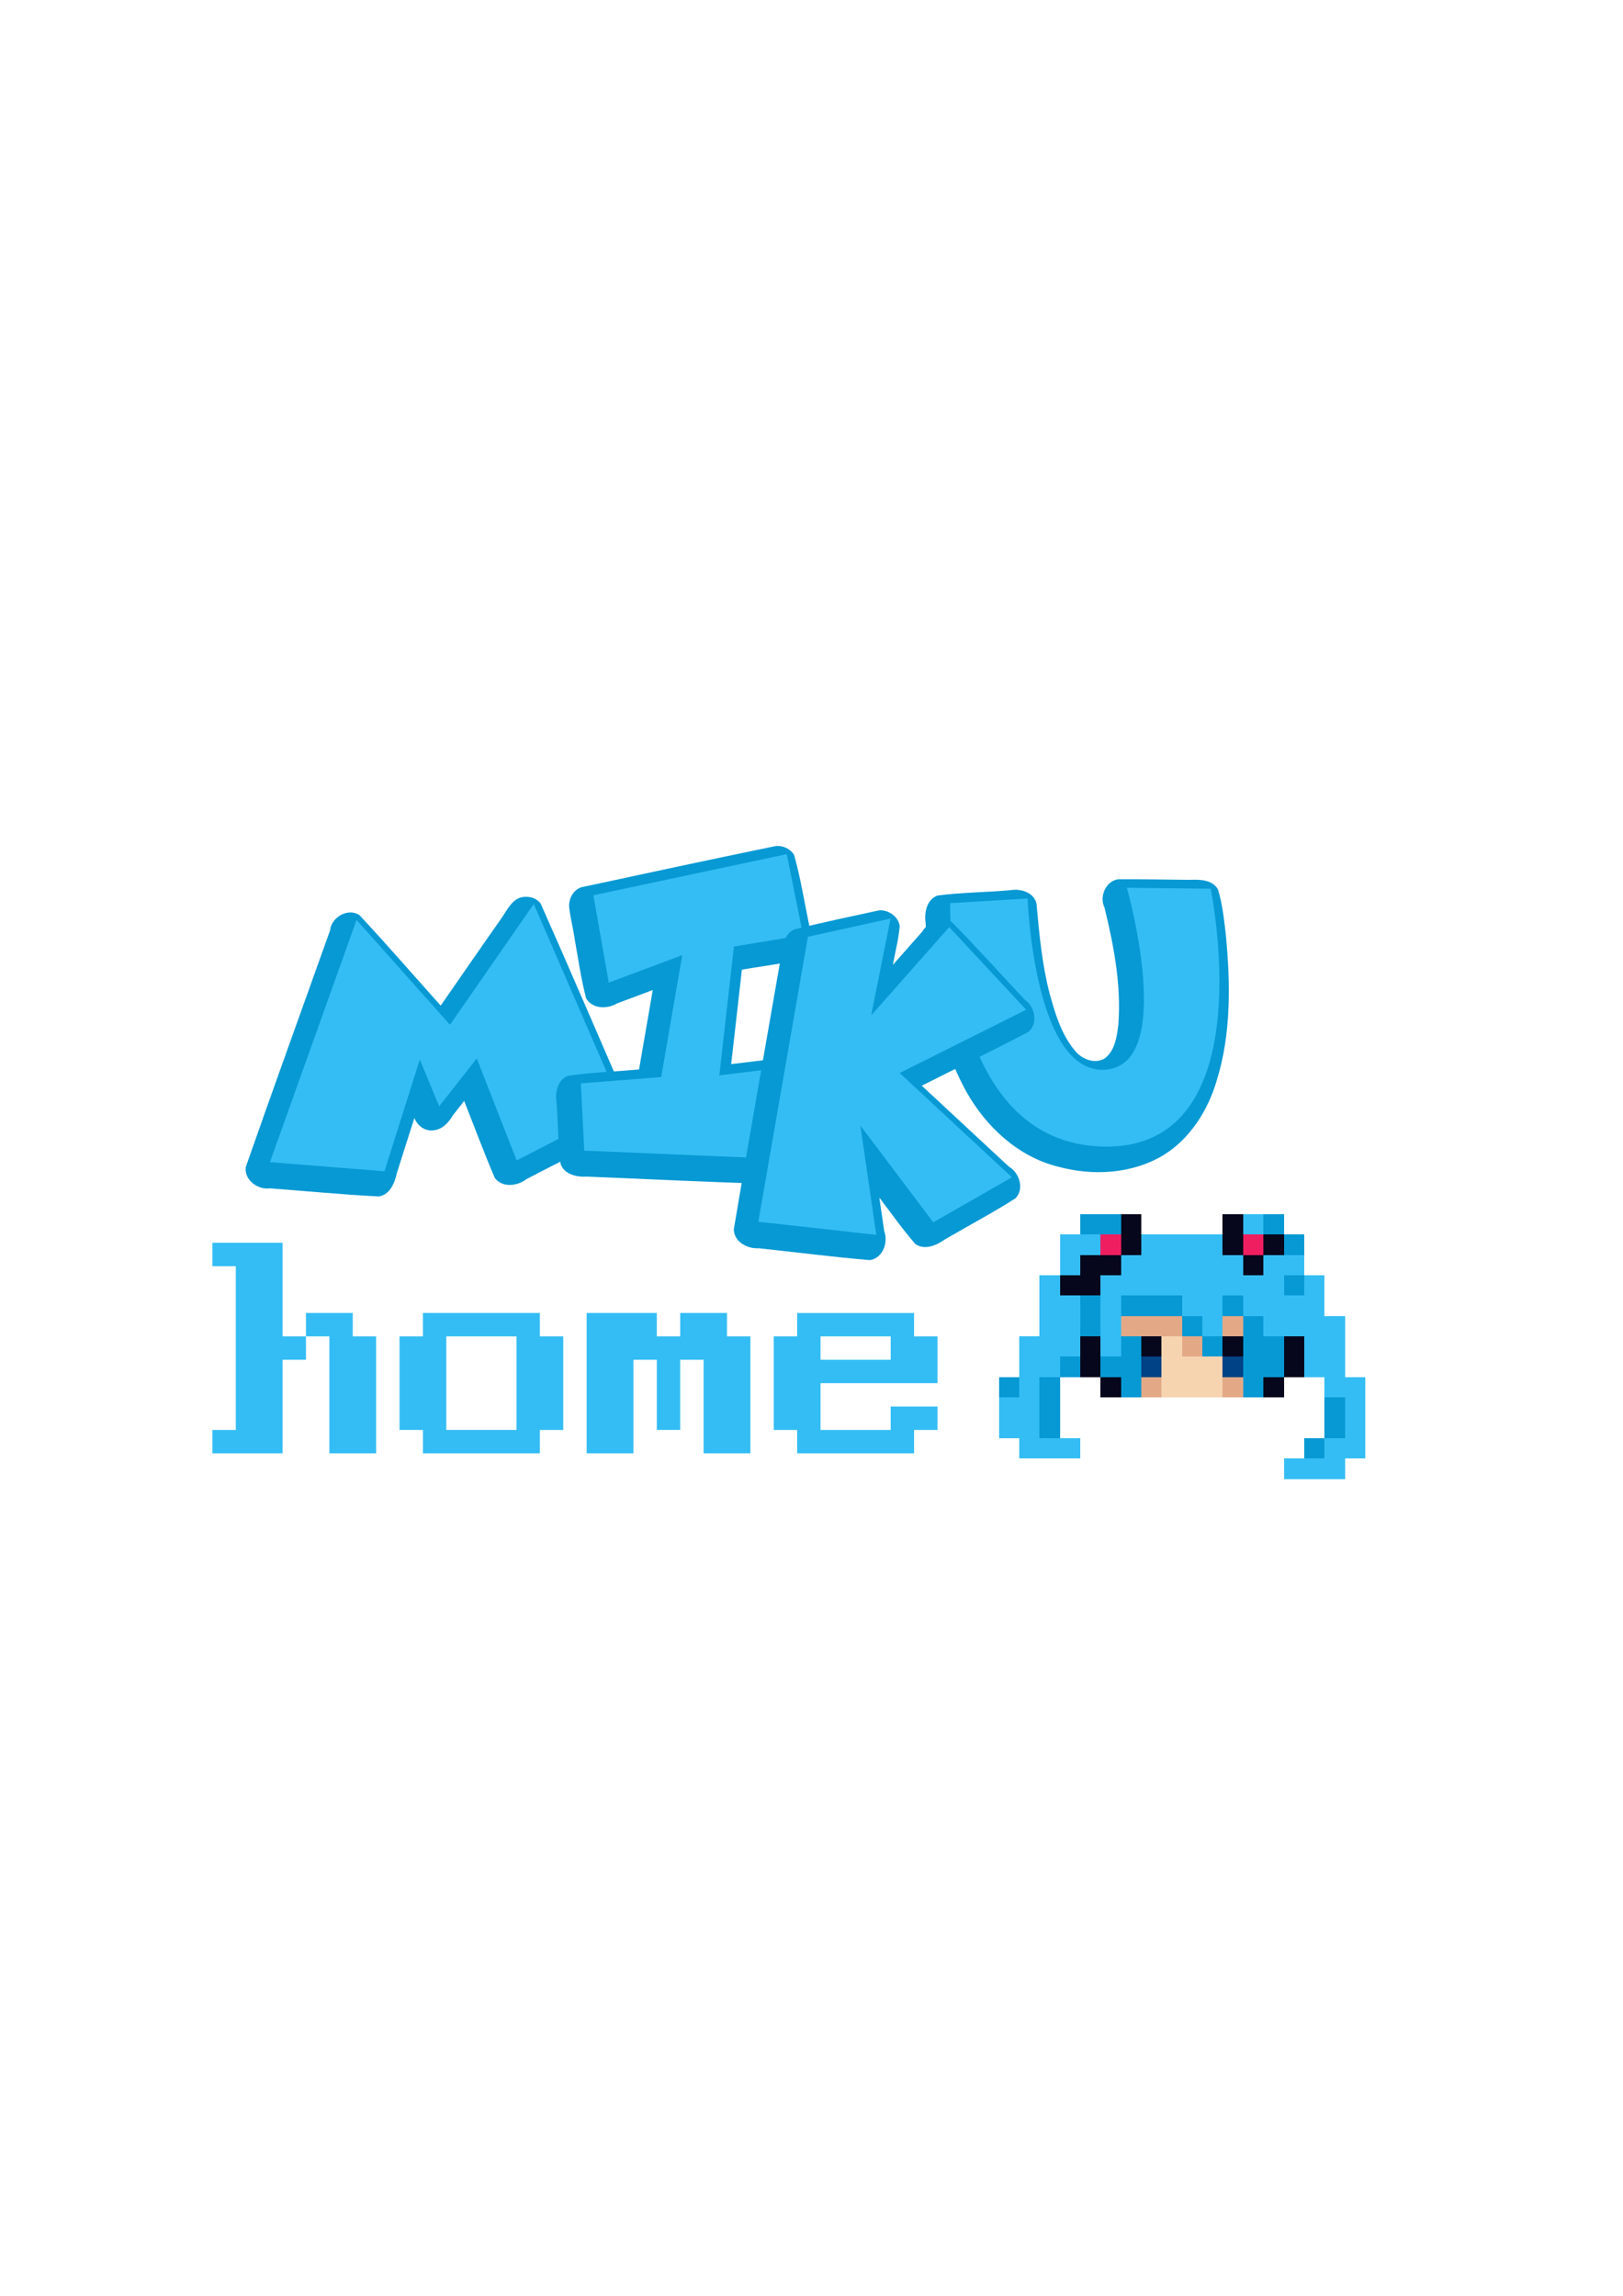 <?xml version="1.0" encoding="UTF-8" standalone="no"?>
<!-- Created with Inkscape (http://www.inkscape.org/) -->

<svg
   width="210mm"
   height="297mm"
   viewBox="0 0 210 297"
   version="1.1"
   id="svg1"
   inkscape:version="1.4 (86a8ad7, 2024-10-11)"
   sodipodi:docname="logo.svg"
   xml:space="preserve"
   xmlns:inkscape="http://www.inkscape.org/namespaces/inkscape"
   xmlns:sodipodi="http://sodipodi.sourceforge.net/DTD/sodipodi-0.dtd"
   xmlns="http://www.w3.org/2000/svg"
   xmlns:svg="http://www.w3.org/2000/svg"><sodipodi:namedview
     id="namedview1"
     pagecolor="#505050"
     bordercolor="#ffffff"
     borderopacity="1"
     inkscape:showpageshadow="0"
     inkscape:pageopacity="0"
     inkscape:pagecheckerboard="1"
     inkscape:deskcolor="#505050"
     inkscape:document-units="mm"
     inkscape:zoom="0.75087439"
     inkscape:cx="-133.17807"
     inkscape:cy="284.33517"
     inkscape:window-width="1920"
     inkscape:window-height="1051"
     inkscape:window-x="-9"
     inkscape:window-y="-9"
     inkscape:window-maximized="1"
     inkscape:current-layer="layer1"
     showgrid="false" /><defs
     id="defs1" /><g
     inkscape:label="Layer 1"
     inkscape:groupmode="layer"
     id="layer1"><g
       id="g11" /><g
       id="g40"
       transform="matrix(0.837,0,0,0.837,5.186,14.823)"><g
         id="g37"
         transform="translate(1.246,0.249)"><path
           id="path8"
           style="fill:#0799d4;fill-opacity:1;stroke-width:1.732;stroke-linecap:round;stroke-linejoin:round"
           d="m 165.398,117.94 c -1.911,0.298 -2.93,2.674 -2.102,4.351 1.46,5.99 2.618,12.032 2.137,18.198 -0.243,1.848 -0.529,4.019 -2.163,5.185 -1.649,0.903 -3.695,-0.034 -4.714,-1.461 -2.005,-2.493 -2.923,-5.645 -3.757,-8.681 -1.162,-4.491 -1.587,-9.188 -2.011,-13.841 -0.412,-1.731 -2.458,-2.351 -4.035,-2.063 -3.745,0.335 -7.528,0.334 -11.271,0.827 -1.675,0.623 -2.074,2.665 -1.83,4.244 0.307,9.007 1.931,18.192 6.336,26.154 3.033,5.361 7.945,9.938 14.023,11.48 5.408,1.491 11.53,1.183 16.408,-1.757 4.147,-2.561 6.875,-6.927 8.232,-11.532 2.26,-7.27 2.115,-15.018 1.409,-22.518 -0.275,-2.346 -0.524,-4.732 -1.205,-6.995 -0.85,-1.535 -2.812,-1.575 -4.352,-1.501 -3.702,-0.041 -7.403,-0.109 -11.105,-0.091 z" /><path
           style="fill:#34bdf4;fill-opacity:1;stroke:none;stroke-width:1.732;stroke-linecap:round;stroke-linejoin:round"
           d="M 139.444,121.632 151.41,120.911 c 0,0 0.985,27.257 12.038,26.455 11.053,-0.802 3.316,-28.113 3.316,-28.113 l 12.946,0.147 c 0,0 8.345,40.212 -16.406,39.86 -24.752,-0.352 -23.86,-37.628 -23.86,-37.628 z"
           id="path4"
           sodipodi:nodetypes="cczcczc" /></g><g
         id="g39"
         transform="translate(-2.079,2.534)"><path
           id="path9"
           style="fill:#0799d4;fill-opacity:1;stroke-width:2.117;stroke-linecap:round;stroke-linejoin:round"
           d="m 76.863,118.378 c -1.733,0.17 -2.511,1.914 -3.379,3.177 -3.181,4.525 -6.317,9.082 -9.472,13.626 -4.184,-4.654 -8.279,-9.401 -12.553,-13.975 -1.79,-1.199 -4.38,0.334 -4.561,2.381 -4.344,12.176 -8.755,24.331 -13.018,36.533 -0.287,2.001 1.857,3.569 3.719,3.305 5.614,0.424 11.222,0.969 16.844,1.254 1.715,-0.27 2.458,-2.082 2.781,-3.584 0.908,-2.839 1.809,-5.764 2.721,-8.549 0.449,1.239 1.73,2.154 3.07,1.891 1.302,-0.161 2.227,-1.204 2.853,-2.268 0.59,-0.751 1.179,-1.501 1.769,-2.252 1.571,3.964 3.049,7.97 4.73,11.887 1.14,1.562 3.49,1.288 4.87,0.214 5.09,-2.681 10.293,-5.162 15.28,-8.028 1.276,-1.238 0.802,-3.23 0.01,-4.596 -4.347,-9.996 -8.634,-20.017 -13.063,-29.975 -0.578,-0.815 -1.637,-1.14 -2.601,-1.04 z" /><path
           style="fill:#34bdf4;fill-opacity:1;stroke-width:2.117;stroke-linecap:round;stroke-linejoin:round"
           d="m 51,121.94 -13.39,37.439 17.706,1.409 5.462,-17.266 2.995,7.224 5.814,-7.4 6.166,15.768 16.209,-8.369 -13.566,-31.273 -12.949,18.675 z"
           id="path1" /></g><g
         id="g38"><path
           id="path10"
           style="fill:#0799d4;fill-opacity:1;stroke-width:2.117;stroke-linecap:round;stroke-linejoin:round"
           d="m 113.768,113.044 c -9.938,2.039 -19.857,4.185 -29.775,6.311 -1.471,0.244 -2.318,1.772 -2.201,3.176 0.178,1.613 0.612,3.191 0.833,4.802 0.55,3.091 0.994,6.216 1.783,9.254 0.945,1.67 3.288,1.694 4.777,0.791 1.842,-0.689 3.685,-1.378 5.527,-2.067 -0.708,4.092 -1.415,8.185 -2.123,12.277 -3.669,0.329 -7.365,0.447 -11.01,0.984 -1.644,0.657 -2,2.688 -1.717,4.248 0.206,3.128 0.197,6.279 0.607,9.389 0.6,1.643 2.562,2.043 4.115,1.938 9.284,0.378 18.569,0.844 27.855,1.115 1.746,-0.317 2.463,-2.21 2.65,-3.771 0.937,-4.365 2.098,-8.691 2.881,-13.084 -0.164,-2.03 -2.596,-3.117 -4.381,-2.467 -2.251,0.274 -4.503,0.548 -6.754,0.822 0.551,-4.866 1.103,-9.732 1.654,-14.598 3.107,-0.554 6.27,-0.9 9.344,-1.666 1.643,-0.842 1.755,-3.012 1.201,-4.563 -0.827,-3.831 -1.406,-7.727 -2.466,-11.5 -0.569,-0.954 -1.708,-1.472 -2.801,-1.393 z" /><path
           style="fill:#34bdf4;fill-opacity:1;stroke-width:2.117;stroke-linecap:round;stroke-linejoin:round"
           d="m 85.532,120.663 2.378,13.503 11.364,-4.253 -3.259,18.852 -12.421,0.969 0.529,10.395 29.158,1.233 3.259,-14.271 L 105,148.5 l 2.26,-19.919 10.689,-1.752 -2.524,-12.522 z"
           id="path2"
           sodipodi:nodetypes="ccccccccccccc" /></g><g
         id="g36"
         transform="translate(0.747,0.249)"><path
           id="path11"
           style="fill:#0799d4;fill-opacity:1;stroke-width:2.117;stroke-linecap:round;stroke-linejoin:round"
           d="m 128.977,122.739 c -4.367,0.94 -8.739,1.874 -13.078,2.936 -1.614,0.66 -1.902,2.569 -2.084,4.095 -2.451,14.093 -4.953,28.179 -7.321,42.284 0.028,1.926 2.115,3.034 3.849,2.917 5.727,0.601 11.442,1.356 17.178,1.833 1.983,-0.283 2.886,-2.707 2.232,-4.441 -0.254,-1.741 -0.508,-3.482 -0.762,-5.223 1.83,2.405 3.58,4.883 5.557,7.166 1.433,1.028 3.264,0.222 4.537,-0.674 3.651,-2.142 7.408,-4.115 10.975,-6.393 1.384,-1.485 0.57,-3.968 -1.065,-4.904 -4.481,-4.164 -8.963,-8.327 -13.444,-12.491 5.492,-2.771 11.033,-5.455 16.48,-8.309 1.543,-1.29 1.036,-3.879 -0.518,-4.939 -3.784,-4.021 -7.471,-8.141 -11.344,-12.074 -1.599,-1.006 -3.661,0.046 -4.551,1.52 -1.512,1.711 -3.025,3.422 -4.537,5.133 0.364,-1.991 0.886,-3.976 1.064,-5.987 -0.204,-1.485 -1.718,-2.534 -3.17,-2.448 z" /><path
           style="fill:#34bdf4;fill-opacity:1;stroke-width:2.117;stroke-linecap:round;stroke-linejoin:round"
           d="m 117.949,126.829 -7.664,44.046 18.235,2.026 -2.467,-16.914 11.276,14.976 12.157,-6.959 -17.354,-16.121 19.556,-9.778 -11.892,-12.773 -12.069,13.654 2.995,-14.976 z"
           id="path3" /></g></g><g
       style="shape-rendering:crispEdges"
       id="g42"
       transform="matrix(1.317,0,0,1.317,110.802,146.535)"><rect
         x="22"
         y="8"
         width="4"
         height="2"
         fill="#0799d4"
         id="rect1" /><rect
         x="26"
         y="8"
         width="2"
         height="4"
         fill="#06071c"
         id="rect2" /><rect
         x="36"
         y="8"
         width="2"
         height="4"
         fill="#06071c"
         id="rect3" /><rect
         x="38"
         y="8"
         width="2"
         height="2"
         fill="#34bdf4"
         id="rect4" /><rect
         x="40"
         y="8"
         width="2"
         height="2"
         fill="#0799d4"
         id="rect5" /><rect
         x="20"
         y="10"
         width="4"
         height="2"
         fill="#34bdf4"
         id="rect6" /><rect
         x="24"
         y="10"
         width="2"
         height="2"
         fill="#ef1e61"
         id="rect7" /><rect
         x="28"
         y="10"
         width="8"
         height="6"
         fill="#34bdf4"
         id="rect8" /><rect
         x="38"
         y="10"
         width="2"
         height="2"
         fill="#ef1e61"
         id="rect9" /><rect
         x="40"
         y="10"
         width="2"
         height="2"
         fill="#06071c"
         id="rect10" /><rect
         x="42"
         y="10"
         width="2"
         height="2"
         fill="#0799d4"
         id="rect11" /><rect
         x="20"
         y="12"
         width="2"
         height="2"
         fill="#34bdf4"
         id="rect12" /><rect
         x="22"
         y="12"
         width="4"
         height="2"
         fill="#06071c"
         id="rect13" /><rect
         x="26"
         y="12"
         width="2"
         height="4"
         fill="#34bdf4"
         id="rect14" /><rect
         x="36"
         y="12"
         width="2"
         height="4"
         fill="#34bdf4"
         id="rect15" /><rect
         x="38"
         y="12"
         width="2"
         height="2"
         fill="#06071c"
         id="rect16" /><rect
         x="40"
         y="12"
         width="4"
         height="2"
         fill="#34bdf4"
         id="rect17" /><rect
         x="18"
         y="14"
         width="2"
         height="10"
         fill="#34bdf4"
         id="rect18" /><rect
         x="20"
         y="14"
         width="4"
         height="2"
         fill="#06071c"
         id="rect19" /><rect
         x="24"
         y="14"
         width="2"
         height="8"
         fill="#34bdf4"
         id="rect20" /><rect
         x="38"
         y="14"
         width="4"
         height="4"
         fill="#34bdf4"
         id="rect21" /><rect
         x="42"
         y="14"
         width="2"
         height="2"
         fill="#0799d4"
         id="rect22" /><rect
         x="44"
         y="14"
         width="2"
         height="10"
         fill="#34bdf4"
         id="rect23" /><rect
         x="20"
         y="16"
         width="2"
         height="6"
         fill="#34bdf4"
         id="rect24" /><rect
         x="22"
         y="16"
         width="2"
         height="4"
         fill="#0799d4"
         id="rect25" /><rect
         x="26"
         y="16"
         width="6"
         height="2"
         fill="#0799d4"
         id="rect26" /><rect
         x="32"
         y="16"
         width="4"
         height="2"
         fill="#34bdf4"
         id="rect27" /><rect
         x="36"
         y="16"
         width="2"
         height="2"
         fill="#0799d4"
         id="rect28" /><rect
         x="42"
         y="16"
         width="2"
         height="4"
         fill="#34bdf4"
         id="rect29" /><rect
         x="26"
         y="18"
         width="6"
         height="2"
         fill="#e3a987"
         id="rect30" /><rect
         x="32"
         y="18"
         width="2"
         height="2"
         fill="#0799d4"
         id="rect31" /><rect
         x="34"
         y="18"
         width="2"
         height="2"
         fill="#34bdf4"
         id="rect32" /><rect
         x="36"
         y="18"
         width="2"
         height="2"
         fill="#e3a987"
         id="rect33" /><rect
         x="38"
         y="18"
         width="2"
         height="8"
         fill="#0799d4"
         id="rect34" /><rect
         x="40"
         y="18"
         width="2"
         height="2"
         fill="#34bdf4"
         id="rect35" /><rect
         x="46"
         y="18"
         width="2"
         height="8"
         fill="#34bdf4"
         id="rect36" /><rect
         x="16"
         y="20"
         width="2"
         height="12"
         fill="#34bdf4"
         id="rect37" /><rect
         x="22"
         y="20"
         width="2"
         height="4"
         fill="#06071c"
         id="rect38" /><rect
         x="26"
         y="20"
         width="2"
         height="6"
         fill="#0799d4"
         id="rect39" /><rect
         x="28"
         y="20"
         width="2"
         height="2"
         fill="#06071c"
         id="rect40" /><rect
         x="30"
         y="20"
         width="2"
         height="6"
         fill="#f6d4b0"
         id="rect41" /><rect
         x="32"
         y="20"
         width="2"
         height="2"
         fill="#e3a987"
         id="rect42" /><rect
         x="34"
         y="20"
         width="2"
         height="2"
         fill="#0799d4"
         id="rect43" /><rect
         x="36"
         y="20"
         width="2"
         height="2"
         fill="#06071c"
         id="rect44" /><rect
         x="40"
         y="20"
         width="2"
         height="4"
         fill="#0799d4"
         id="rect45" /><rect
         x="42"
         y="20"
         width="2"
         height="4"
         fill="#06071c"
         id="rect46" /><rect
         x="20"
         y="22"
         width="2"
         height="2"
         fill="#0799d4"
         id="rect47" /><rect
         x="24"
         y="22"
         width="2"
         height="2"
         fill="#0799d4"
         id="rect48" /><rect
         x="28"
         y="22"
         width="2"
         height="2"
         fill="#004286"
         id="rect49" /><rect
         x="32"
         y="22"
         width="4"
         height="4"
         fill="#f6d4b0"
         id="rect50" /><rect
         x="36"
         y="22"
         width="2"
         height="2"
         fill="#004286"
         id="rect51" /><rect
         x="14"
         y="24"
         width="2"
         height="2"
         fill="#0799d4"
         id="rect52" /><rect
         x="18"
         y="24"
         width="2"
         height="6"
         fill="#0799d4"
         id="rect53" /><rect
         x="24"
         y="24"
         width="2"
         height="2"
         fill="#06071c"
         id="rect54" /><rect
         x="28"
         y="24"
         width="2"
         height="2"
         fill="#e3a987"
         id="rect55" /><rect
         x="36"
         y="24"
         width="2"
         height="2"
         fill="#e3a987"
         id="rect56" /><rect
         x="40"
         y="24"
         width="2"
         height="2"
         fill="#06071c"
         id="rect57" /><rect
         x="48"
         y="24"
         width="2"
         height="8"
         fill="#34bdf4"
         id="rect58" /><rect
         x="14"
         y="26"
         width="2"
         height="4"
         fill="#34bdf4"
         id="rect59" /><rect
         x="46"
         y="26"
         width="2"
         height="4"
         fill="#0799d4"
         id="rect60" /><rect
         x="18"
         y="30"
         width="4"
         height="2"
         fill="#34bdf4"
         id="rect61" /><rect
         x="44"
         y="30"
         width="2"
         height="2"
         fill="#0799d4"
         id="rect63" /><rect
         x="46"
         y="30"
         width="2"
         height="4"
         fill="#34bdf4"
         id="rect64" /><rect
         x="42"
         y="32"
         width="4"
         height="2"
         fill="#34bdf4"
         id="rect68" /></g><path
       d="M 27.485,188.014 V 184.988 h 3.026 v -21.184 h -3.026 v -3.026 h 9.079 v 12.105 h 3.026 v 3.026 h -3.026 v 12.105 z m 12.105,-15.132 v -3.026 h 6.053 v 3.026 h 3.026 v 15.132 h -6.053 v -15.132 z m 12.105,12.105 v -12.105 h 3.026 v -3.026 h 15.132 v 3.026 h 3.026 V 184.988 h -3.026 v 3.026 H 54.722 V 184.988 Z m 6.053,0 h 9.079 v -12.105 h -9.079 z m 18.158,3.026 v -18.158 h 9.079 v 3.026 h 3.026 v -3.026 h 6.053 v 3.026 h 3.026 v 15.132 h -6.053 v -12.105 h -3.026 v 9.079 h -3.026 v -9.079 h -3.026 v 12.105 z M 100.116,184.988 v -12.105 h 3.026 v -3.026 h 15.132 v 3.026 h 3.026 v 6.053 h -15.132 v 6.053 h 9.079 v -3.026 h 6.053 v 3.026 h -3.026 v 3.026 H 103.143 V 184.988 Z m 6.053,-12.105 v 3.026 h 9.079 v -3.026 z"
       id="text42"
       style="font-size:36.316px;font-family:'BigBlueTermPlus Nerd Font Mono';-inkscape-font-specification:'BigBlueTermPlus Nerd Font Mono, Normal';fill:#34bdf4;stroke-width:0.805;stroke-linecap:round;stroke-linejoin:round"
       aria-label="home" /></g></svg>
